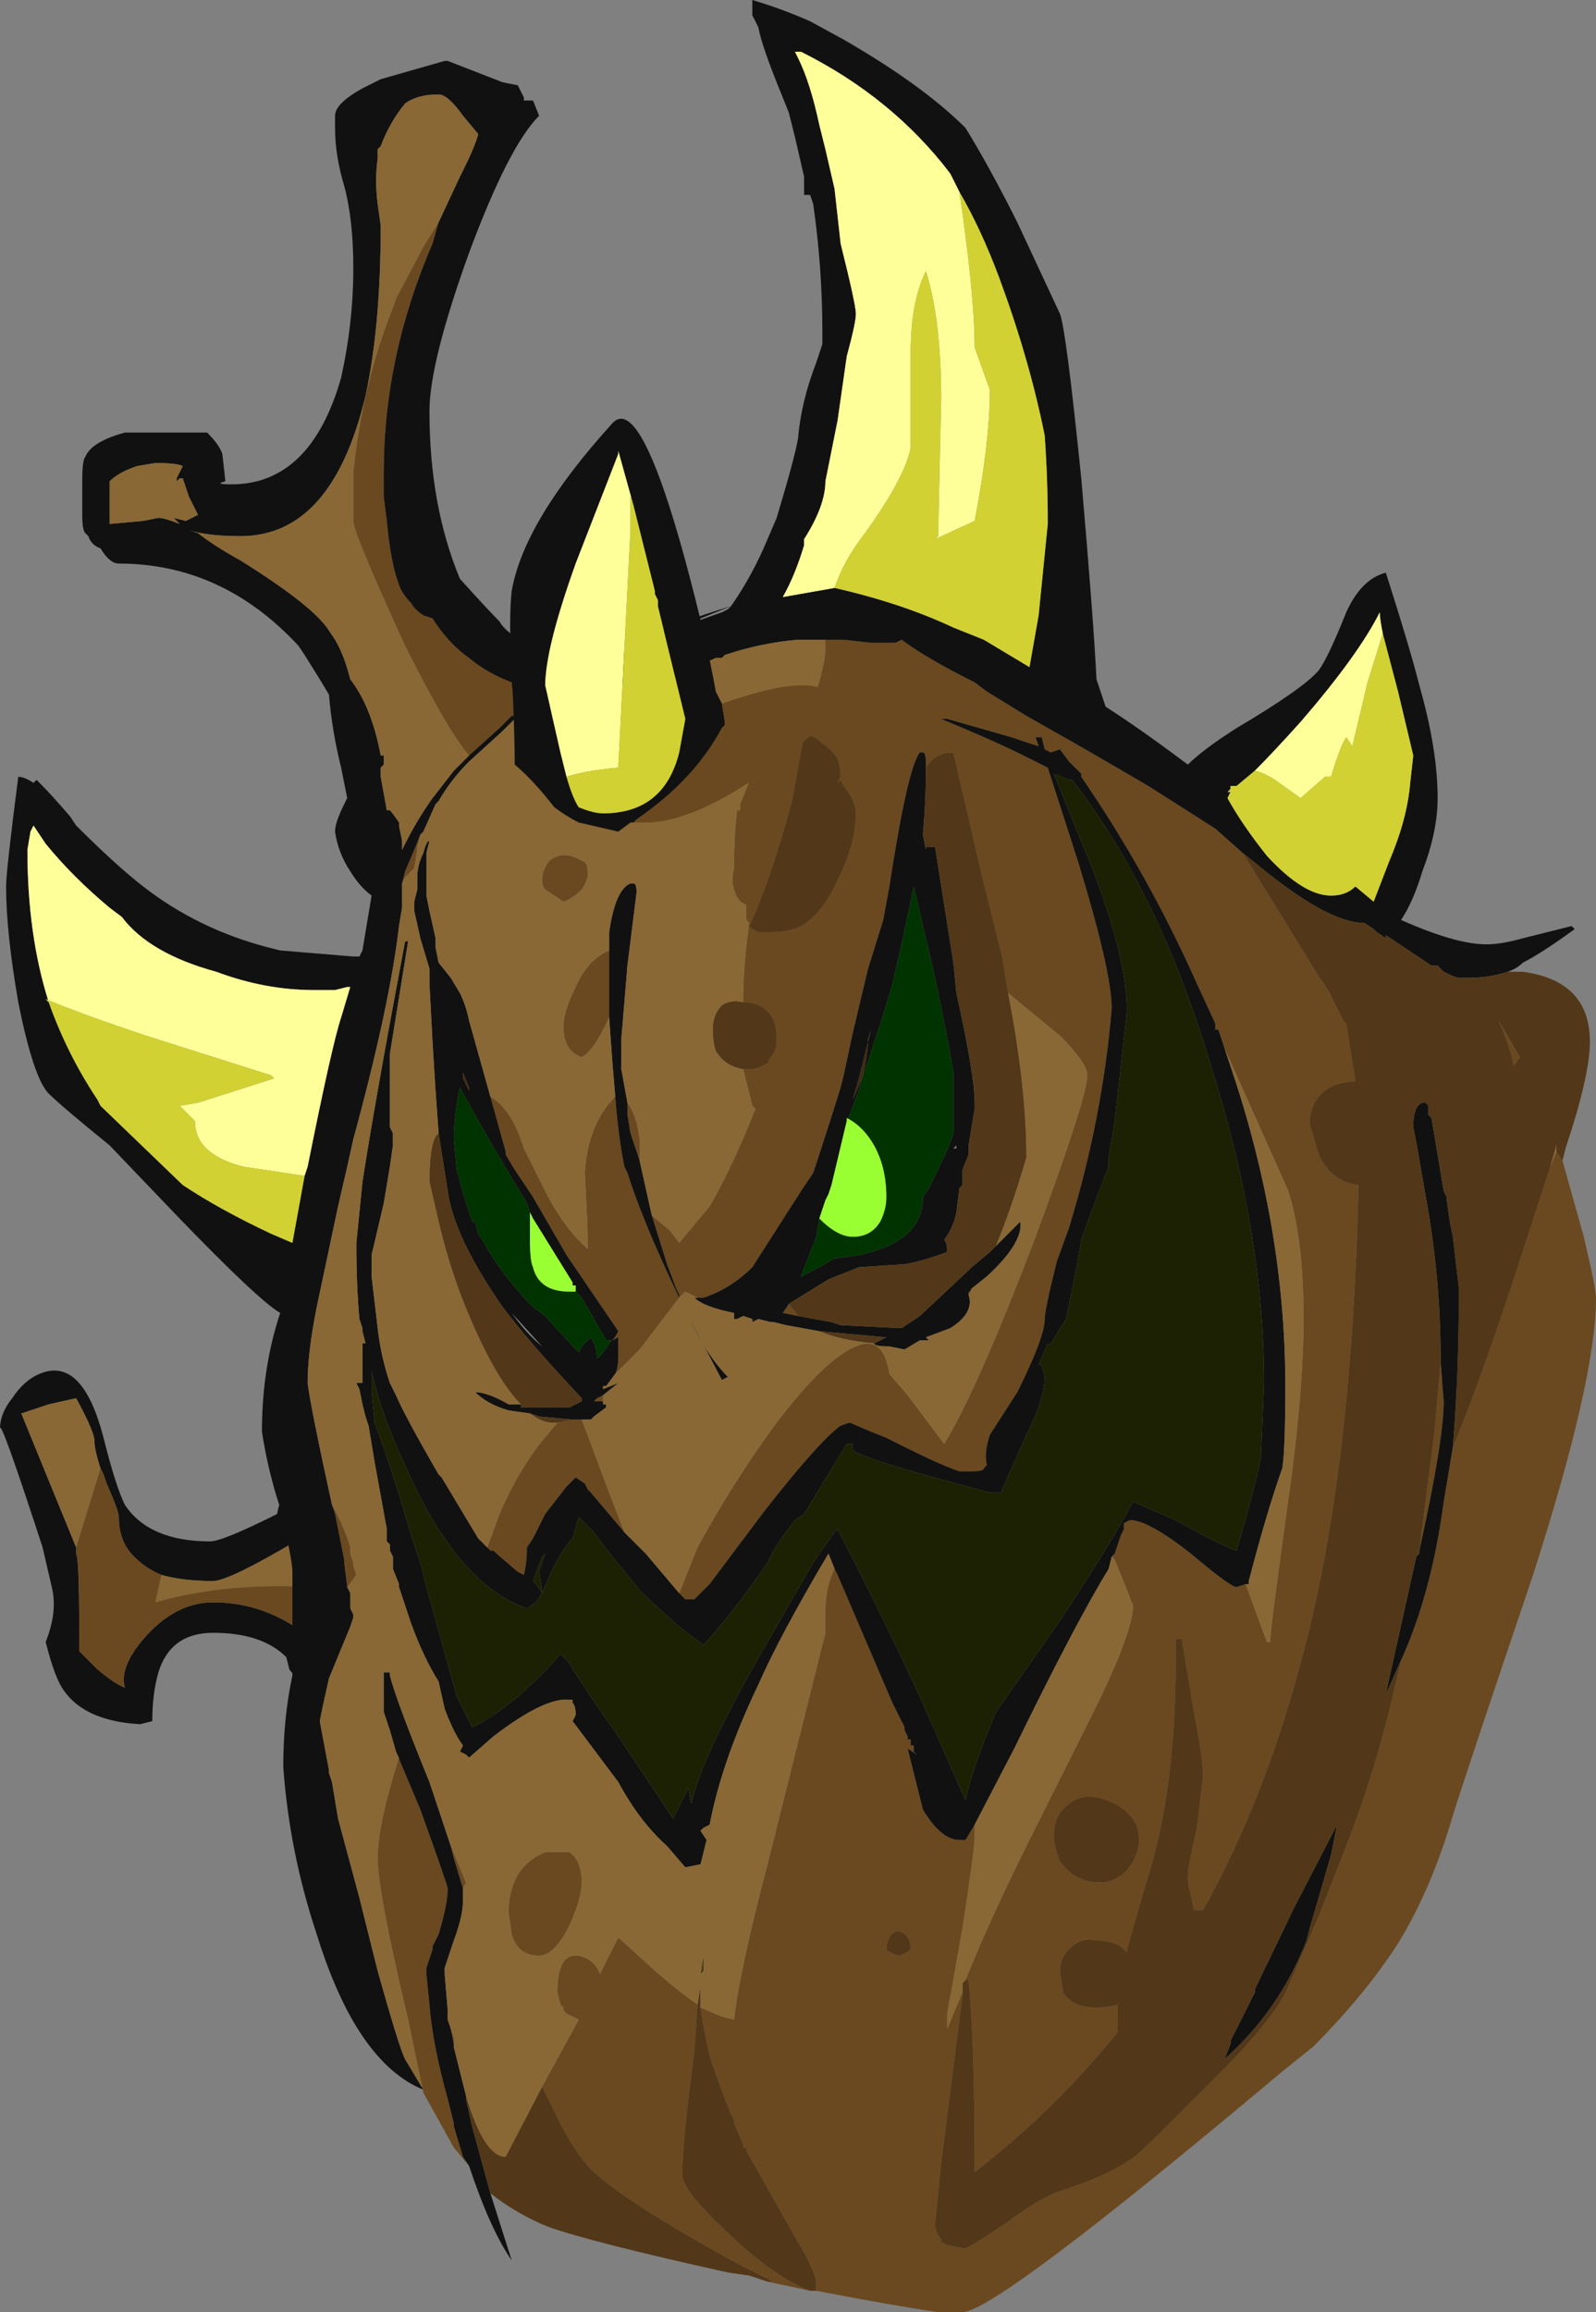 <?xml version="1.0" encoding="UTF-8" standalone="no"?>
<svg xmlns:ffdec="https://www.free-decompiler.com/flash" xmlns:xlink="http://www.w3.org/1999/xlink" ffdec:objectType="frame" height="265.65px" width="183.4px" xmlns="http://www.w3.org/2000/svg">
  <rect width="100%" height="100%" fill="#808080" stroke="none"/>
  <g transform="matrix(1.0, 0.0, 0.0, 1.0, 114.1, 190.05)">
    <use ffdec:characterId="148" height="37.95" transform="matrix(7.0, 0.0, 0.0, 7.0, -114.1, -190.05)" width="26.2" xlink:href="#shape0"/>
  </g>
  <defs>
    <g id="shape0" transform="matrix(1.0, 0.0, 0.0, 1.0, 16.3, 27.15)">
      <path d="M-14.65 -3.05 Q-14.75 -3.35 -14.75 -3.5 -14.75 -3.65 -15.05 -4.2 L-15.5 -4.1 -15.95 -3.95 -15.05 -1.75 -15.05 -1.65 Q-15.0 -1.55 -15.0 -0.45 L-15.0 -0.05 -14.7 0.25 Q-14.4 0.5 -14.25 0.55 -14.35 0.2 -13.9 -0.3 -13.4 -0.85 -12.8 -0.85 -11.95 -0.85 -11.25 -0.3 L-10.2 -0.7 -11.45 -1.85 Q-12.55 -1.2 -12.8 -1.2 -13.3 -1.2 -13.65 -1.3 -13.9 -1.4 -14.1 -1.6 -14.35 -1.85 -14.35 -2.25 -14.35 -2.35 -14.55 -2.8 L-14.6 -2.95 -14.65 -3.05 M-16.1 -4.2 Q-15.9 -4.5 -15.65 -4.6 -14.95 -4.9 -14.6 -3.55 -14.4 -2.75 -14.25 -2.45 -13.85 -1.85 -12.85 -1.85 -12.65 -1.85 -11.75 -2.3 -11.7 -2.65 -11.45 -2.65 L-11.25 0.45 Q-11.45 0.4 -11.55 0.25 L-11.6 0.05 Q-12.0 -0.35 -12.8 -0.35 -13.5 -0.35 -13.7 0.3 -13.8 0.65 -13.8 1.1 L-14.0 1.15 Q-14.9 1.1 -15.25 0.6 -15.4 0.4 -15.55 -0.2 -15.35 -0.7 -15.45 -1.1 L-15.6 -1.75 Q-16.3 -3.9 -16.3 -3.7 -16.3 -3.95 -16.1 -4.2" fill="#111111" fill-rule="evenodd" stroke="none"/>
      <path d="M-15.05 -1.75 L-15.95 -3.95 -15.5 -4.1 -15.05 -4.2 Q-14.75 -3.65 -14.75 -3.5 -14.75 -3.35 -14.65 -3.05 L-15.05 -1.75 M-13.65 -1.3 Q-13.3 -1.2 -12.8 -1.2 -12.55 -1.2 -11.45 -1.85 L-10.2 -0.7 Q-10.55 -1.2 -12.25 -1.1 -13.05 -1.05 -13.75 -0.85 L-13.65 -1.3" fill="#896835" fill-rule="evenodd" stroke="none"/>
      <path d="M-15.05 -1.75 L-14.65 -3.05 -14.6 -2.95 -14.55 -2.8 Q-14.35 -2.35 -14.35 -2.25 -14.35 -1.85 -14.1 -1.6 -13.9 -1.4 -13.65 -1.3 L-13.75 -0.85 Q-13.05 -1.05 -12.25 -1.1 -10.55 -1.2 -10.2 -0.7 L-11.25 -0.3 Q-11.95 -0.85 -12.8 -0.85 -13.4 -0.85 -13.9 -0.3 -14.35 0.2 -14.25 0.55 -14.4 0.5 -14.7 0.25 L-15.0 -0.05 -15.0 -0.45 Q-15.0 -1.55 -15.05 -1.65 L-15.05 -1.75" fill="#6a4920" fill-rule="evenodd" stroke="none"/>
      <path d="M9.35 -8.1 L9.7 -6.85 Q9.9 -6.0 9.9 -5.85 9.9 -4.5 8.85 -1.25 7.75 2.0 7.55 2.65 7.2 3.85 6.65 4.75 6.1 5.6 5.25 6.45 L4.75 6.85 Q0.05 10.8 -0.5 10.8 L-0.9 10.8 Q-1.6 10.7 -2.9 10.45 L-2.9 10.35 Q-2.9 10.15 -3.2 9.65 L-3.85 8.5 -4.05 8.15 -4.05 8.1 -4.1 8.1 -4.1 8.05 -4.25 7.7 -4.25 7.65 -4.3 7.55 Q-4.5 7.05 -4.65 6.6 -4.75 6.15 -4.8 5.8 L-4.45 5.95 -4.25 6.0 Q-4.15 5.15 -3.7 3.45 L-2.75 -0.35 -2.75 -0.7 Q-2.75 -1.1 -2.6 -1.4 L-2.55 -1.3 -1.65 0.8 -1.45 1.2 -1.45 1.25 -1.4 1.35 -1.4 1.4 -1.35 1.4 -1.35 1.5 -1.3 1.5 -1.3 1.6 -1.25 1.65 -1.4 1.55 -1.15 2.55 Q-0.85 3.05 -0.55 3.05 L-0.45 3.05 -0.3 2.8 -0.3 3.0 Q-0.3 3.2 -0.5 4.5 L-0.75 5.9 -0.75 6.15 -0.5 5.55 -0.5 5.6 -0.85 8.35 -0.95 9.35 Q-0.95 9.5 -0.85 9.6 L-0.85 9.65 -0.75 9.7 -0.5 9.75 -0.45 9.75 Q-0.4 9.75 0.2 9.35 0.8 8.9 1.15 8.8 1.9 8.55 2.25 8.3 2.35 8.25 2.7 7.9 L3.95 6.65 Q4.7 5.85 4.85 5.45 L5.35 4.3 5.8 3.15 Q6.25 2.0 6.55 0.75 L6.7 0.1 Q7.2 -1.0 7.4 -2.5 L7.55 -3.4 Q7.9 -4.2 8.55 -6.15 L9.15 -8.0 9.25 -8.25 9.35 -8.1 M-3.0 10.45 L-3.7 10.3 -3.6 10.3 -4.2 10.0 Q-6.2 8.9 -6.65 8.4 -6.95 8.05 -7.2 7.5 L-7.4 7.1 -6.8 6.0 -7.0 5.9 -7.05 5.85 -7.05 5.8 -7.1 5.75 -7.15 5.55 Q-7.15 4.9 -6.8 4.95 -6.55 5.0 -6.45 5.25 L-6.15 4.65 -5.6 5.15 Q-5.15 5.55 -4.85 5.75 L-4.9 6.5 Q-5.1 8.0 -5.1 8.55 -5.1 8.8 -4.35 9.5 L-4.3 9.55 Q-3.55 10.25 -3.0 10.45 M-8.6 8.4 L-8.85 8.1 -9.35 7.2 -9.6 6.0 Q-10.1 3.9 -10.1 3.35 -10.1 2.8 -9.75 1.7 L-9.8 1.6 -9.4 2.55 Q-8.95 3.8 -8.95 3.85 -8.95 4.1 -9.1 4.6 L-9.2 4.8 -9.2 4.85 -9.3 5.15 -9.3 5.25 -9.25 5.75 Q-9.2 6.4 -8.95 7.3 L-8.85 7.7 -8.85 7.75 -8.7 8.25 -8.6 8.4 M-10.55 -1.0 L-10.6 -1.1 -10.65 -1.5 -10.65 -1.55 -10.8 -2.3 -10.85 -2.45 Q-10.65 -2.1 -10.55 -1.75 L-10.55 -1.65 -10.5 -1.5 -10.5 -1.45 -10.45 -1.3 -10.6 -1.1 -10.55 -1.0 M-9.7 -12.65 L-9.65 -12.85 -9.5 -13.2 -9.4 -13.45 -9.35 -13.5 -9.4 -13.45 -9.45 -13.25 -9.45 -13.2 -9.5 -12.9 -9.65 -12.75 -9.7 -12.65 M-6.8 -15.75 L-5.1 -16.1 -6.8 -15.75 M-2.8 -16.65 L-2.45 -16.65 -2.0 -16.6 -1.6 -16.6 -1.5 -16.65 Q-1.1 -16.35 -0.3 -15.95 L-0.1 -15.8 0.55 -15.4 Q1.35 -14.95 1.95 -14.6 L2.55 -14.25 3.65 -13.55 4.1 -13.15 5.3 -11.2 5.5 -10.9 5.75 -10.4 5.8 -10.35 5.95 -9.4 Q5.65 -9.4 5.45 -9.25 5.2 -9.05 5.2 -8.7 L5.35 -8.2 Q5.55 -7.75 6.0 -7.7 5.9 -2.95 5.05 0.15 4.45 2.4 3.45 4.2 L3.3 4.2 3.25 3.95 Q3.2 3.8 3.2 3.65 3.2 3.5 3.35 2.85 L3.45 2.0 Q3.45 1.7 3.3 0.95 3.15 0.05 3.1 -0.25 L3.0 -0.25 3.0 0.1 Q3.0 2.3 2.5 3.8 2.3 4.5 2.2 4.85 L2.2 4.9 Q2.05 4.7 1.7 4.7 1.45 4.65 1.3 4.8 1.1 4.95 1.1 5.2 L1.15 5.55 Q1.3 5.8 1.7 5.8 1.9 5.8 2.05 5.75 L2.05 6.2 Q1.0 7.5 -0.3 8.5 L-0.3 8.4 Q-0.3 6.35 -0.4 5.35 L-0.45 5.35 Q-0.05 4.35 0.6 3.05 L1.75 0.75 Q2.3 -0.4 2.3 -0.8 L2.0 -1.55 1.95 -1.6 2.0 -1.65 2.1 -1.95 2.15 -2.05 2.15 -2.15 2.25 -2.2 Q2.55 -2.2 3.25 -1.65 3.9 -1.1 4.0 -1.1 L4.15 -1.15 Q4.4 -0.45 4.5 -0.2 L4.55 -0.2 Q4.55 -0.4 4.9 -2.9 5.1 -4.45 5.1 -5.5 5.1 -6.8 4.85 -7.6 L3.8 -9.95 3.7 -10.25 3.65 -10.25 3.65 -10.35 3.35 -11.0 Q2.55 -12.8 1.45 -14.4 L1.45 -14.45 1.25 -14.65 1.1 -14.85 0.95 -14.8 0.85 -14.85 0.8 -15.05 0.7 -15.05 0.75 -14.9 0.3 -15.05 -0.75 -15.35 -0.85 -15.35 Q0.0 -15.0 0.5 -14.75 L0.9 -14.55 1.4 -13.0 Q1.95 -11.2 1.95 -10.6 1.8 -8.8 1.25 -7.0 L1.05 -6.45 Q0.85 -5.65 0.85 -5.5 0.85 -5.2 0.4 -4.3 L-0.05 -3.6 Q-0.15 -3.3 -0.1 -3.1 L-0.15 -3.05 Q-0.15 -3.0 -0.35 -3.0 L-0.55 -3.0 Q-0.85 -3.1 -1.45 -3.4 L-1.75 -3.55 -2.0 -3.65 -2.35 -3.8 -2.5 -3.75 Q-2.85 -3.5 -3.75 -2.35 L-4.65 -1.15 -4.9 -0.9 -5.05 -0.9 -5.15 -1.0 -4.85 -1.75 Q-4.25 -2.85 -3.55 -3.8 -2.75 -4.85 -2.25 -5.05 -1.8 -5.25 -1.7 -4.6 L-1.4 -4.25 -0.8 -3.45 Q-0.25 -4.35 0.7 -6.85 1.55 -9.15 1.55 -9.5 1.55 -9.7 1.1 -10.15 L0.25 -10.85 0.15 -11.45 -0.15 -12.65 -0.65 -14.8 Q-0.95 -14.8 -1.1 -14.55 L-1.1 -14.6 Q-1.1 -14.8 -1.15 -14.8 L-1.2 -14.8 Q-1.4 -14.55 -1.7 -12.6 L-1.8 -12.05 -2.05 -11.25 -2.3 -10.2 -2.45 -9.5 -2.5 -9.3 Q-2.75 -8.5 -2.95 -7.9 L-3.15 -7.6 -3.95 -6.35 Q-4.3 -6.0 -4.75 -5.85 L-4.85 -5.85 -5.05 -5.95 -5.15 -5.85 -5.15 -5.9 -5.2 -6.0 -5.35 -6.4 -5.6 -7.2 -5.3 -6.95 -5.15 -6.75 -4.65 -7.35 Q-4.25 -8.05 -3.9 -8.95 L-3.95 -9.0 -4.1 -9.6 -4.0 -9.6 Q-3.85 -9.6 -3.7 -9.7 L-3.65 -9.8 Q-3.55 -9.9 -3.55 -10.05 L-3.55 -10.1 Q-3.55 -10.65 -4.05 -10.7 L-4.1 -10.7 Q-4.1 -11.3 -4.0 -12.0 L-4.05 -12.05 -4.05 -12.3 Q-4.2 -12.35 -4.25 -12.55 -4.3 -12.7 -4.25 -12.9 -4.25 -13.45 -4.2 -13.85 L-4.15 -13.85 -4.15 -13.95 -3.85 -14.7 -3.05 -15.35 Q-2.75 -16.2 -2.75 -16.5 L-2.75 -16.65 -2.8 -16.65 M-8.6 -14.75 Q-8.95 -15.15 -9.65 -16.55 -10.5 -18.4 -10.5 -18.6 L-10.5 -19.4 Q-10.35 -20.85 -9.85 -22.1 L-9.8 -22.25 -9.35 -23.1 -9.1 -23.5 -9.2 -23.15 Q-10.0 -21.3 -10.0 -19.4 L-10.0 -19.0 -9.95 -18.6 Q-9.9 -18.05 -9.8 -17.7 L-9.75 -17.55 Q-9.7 -17.4 -9.55 -17.25 -9.5 -17.15 -9.35 -17.05 L-9.2 -17.0 Q-8.95 -16.6 -8.6 -16.35 -8.3 -16.1 -7.9 -15.95 L-7.85 -15.4 -7.9 -15.4 -8.1 -15.2 -8.6 -14.75 M-3.05 -15.1 L-3.1 -15.1 -3.3 -14.0 Q-3.65 -12.7 -4.0 -11.95 L-3.95 -11.9 -3.85 -11.85 -3.65 -11.85 Q-3.35 -11.85 -3.15 -11.95 -2.8 -12.15 -2.55 -12.7 -2.25 -13.3 -2.25 -13.8 -2.25 -14.0 -2.45 -14.25 L-2.5 -14.35 -2.55 -14.3 -2.5 -14.4 Q-2.5 -14.55 -2.55 -14.7 -2.65 -14.85 -2.8 -14.95 -2.9 -15.05 -3.05 -15.1 M-3.35 -5.75 L-3.2 -5.55 -3.45 -5.6 -3.35 -5.75 M-6.0 -9.05 Q-5.85 -8.85 -5.8 -8.45 L-5.8 -8.1 -5.95 -8.55 -6.0 -8.85 -6.0 -9.05 M-6.75 -12.55 Q-6.9 -12.4 -7.05 -12.35 L-7.35 -12.55 Q-7.4 -12.6 -7.4 -12.7 -7.4 -12.85 -7.3 -13.0 -7.1 -13.2 -6.8 -13.05 L-6.7 -13.0 Q-6.65 -12.95 -6.65 -12.8 -6.65 -12.7 -6.75 -12.55 M-6.3 -11.5 L-6.3 -10.45 Q-6.55 -9.9 -6.75 -9.8 -7.05 -9.9 -7.05 -10.3 -7.05 -10.55 -6.85 -10.95 -6.65 -11.4 -6.3 -11.55 L-6.3 -11.5 M-6.2 -9.15 Q-6.15 -8.5 -6.05 -8.0 L-6.0 -7.9 Q-5.75 -7.1 -5.15 -5.85 L-5.8 -5.0 -6.2 -4.6 Q-6.15 -4.7 -6.15 -4.9 -6.15 -5.05 -6.15 -5.1 L-6.15 -5.2 -6.25 -5.15 Q-6.2 -5.2 -6.15 -5.3 L-7.0 -6.55 -7.55 -7.5 -7.85 -7.95 -8.0 -8.2 -8.0 -8.25 -8.25 -9.15 Q-7.9 -8.95 -7.7 -8.3 L-7.3 -7.5 Q-7.0 -6.95 -6.65 -6.65 -6.65 -7.0 -6.7 -7.9 -6.65 -8.7 -6.2 -9.15 M-8.3 -1.75 L-8.1 -2.3 Q-7.8 -3.0 -7.4 -3.5 L-7.15 -3.8 -6.9 -3.85 -6.75 -3.85 -6.3 -2.65 -6.05 -2.0 -6.6 -2.65 -6.65 -2.7 -6.7 -2.8 -6.85 -2.9 -7.0 -2.75 -7.35 -2.3 -7.55 -1.9 -7.65 -1.75 Q-7.65 -1.5 -7.7 -1.3 L-7.8 -1.35 -8.15 -1.65 -8.2 -1.7 -8.25 -1.7 -8.3 -1.75 M-6.4 -4.25 L-6.4 -4.1 -6.4 -4.15 -6.55 -4.15 -6.5 -4.2 -6.4 -4.25 M8.65 -9.8 L8.55 -9.65 Q8.5 -9.95 8.3 -10.4 L8.65 -9.8 M7.35 -4.8 L7.4 -4.15 Q7.4 -3.5 7.0 -1.7 L7.25 -3.65 7.35 -4.8 M1.7 2.35 Q1.4 2.3 1.2 2.5 1.0 2.65 1.0 3.0 1.0 3.15 1.1 3.4 1.35 3.75 1.75 3.75 2.0 3.75 2.2 3.55 2.4 3.3 2.4 3.05 2.4 2.75 2.15 2.55 1.95 2.4 1.7 2.35 M-1.75 4.85 Q-1.7 4.9 -1.55 4.95 -1.4 4.9 -1.35 4.85 -1.35 4.6 -1.55 4.55 -1.65 4.55 -1.7 4.65 -1.75 4.75 -1.75 4.85 M-6.95 3.25 Q-6.75 3.4 -6.75 3.75 -6.75 4.0 -6.95 4.45 -7.2 4.95 -7.45 4.95 -7.8 4.95 -7.9 4.6 L-7.95 4.25 Q-7.95 3.5 -7.35 3.25 L-6.95 3.25 M-8.9 3.15 L-8.65 3.75 -8.7 3.85 -8.85 3.35 -8.9 3.15 M-8.9 6.15 L-8.85 6.3 -8.85 6.4 -8.9 6.15" fill="#6a4920" fill-rule="evenodd" stroke="none"/>
      <path d="M-9.35 7.15 Q-10.45 6.7 -11.1 4.6 -11.55 3.25 -11.65 1.85 -11.65 1.05 -11.5 0.35 L-11.5 -1.35 Q-11.5 -1.5 -11.6 -1.95 L-11.7 -2.4 Q-11.9 -3.0 -12.0 -3.65 -12.0 -4.7 -11.7 -5.6 -12.05 -5.8 -13.4 -7.2 L-14.5 -8.35 Q-15.3 -9.0 -15.5 -9.2 -15.75 -9.45 -16.0 -10.7 -16.2 -11.85 -16.2 -12.6 -16.2 -12.85 -16.0 -14.4 -15.9 -14.4 -15.75 -14.3 L-15.7 -14.35 -15.65 -14.3 Q-15.45 -14.1 -15.15 -13.75 L-15.05 -13.6 Q-14.4 -12.95 -13.95 -12.6 -13.05 -11.9 -11.9 -11.6 L-11.7 -11.55 -10.5 -11.45 -10.4 -11.45 -10.35 -11.55 -10.2 -12.45 Q-10.4 -12.6 -10.55 -12.85 -10.75 -13.15 -10.8 -13.5 -10.8 -13.65 -10.65 -13.95 L-10.6 -14.05 -10.7 -14.55 Q-10.85 -15.15 -10.9 -15.75 L-11.05 -16.0 -11.3 -16.4 -11.4 -16.55 Q-12.65 -17.9 -14.35 -17.9 -14.5 -17.9 -14.65 -18.15 -14.8 -18.2 -14.85 -18.35 L-14.9 -18.4 Q-14.95 -18.45 -14.95 -18.7 L-14.95 -19.25 Q-14.95 -19.6 -14.9 -19.65 -14.8 -19.9 -14.25 -20.05 L-12.9 -20.05 Q-12.7 -19.85 -12.65 -19.7 L-12.6 -19.25 Q-12.8 -19.2 -12.5 -19.2 -11.2 -19.2 -10.7 -20.95 -10.5 -21.85 -10.5 -22.75 -10.5 -23.55 -10.65 -24.1 -10.8 -24.6 -10.8 -25.05 -10.8 -25.35 -10.8 -25.25 -10.8 -25.45 -10.35 -25.7 L-10.05 -25.85 -9.0 -26.15 -8.95 -26.15 -8.05 -25.8 -7.8 -25.75 -7.7 -25.55 -7.7 -25.5 -7.55 -25.5 -7.45 -25.25 Q-7.95 -24.75 -8.6 -23.0 -9.25 -21.2 -9.25 -20.4 -9.25 -18.85 -8.75 -17.65 -8.3 -17.15 -8.1 -16.95 -7.95 -16.65 -6.85 -16.2 L-5.85 -16.6 Q-5.15 -16.95 -4.3 -17.2 -3.95 -17.7 -3.7 -18.3 L-3.55 -18.65 Q-3.25 -19.65 -3.2 -19.95 -3.15 -20.55 -2.9 -21.2 L-2.8 -21.5 -2.8 -21.7 Q-2.8 -22.75 -2.95 -23.8 L-3.0 -23.95 -3.1 -23.95 -3.1 -24.25 -3.25 -24.9 -3.35 -25.3 -3.45 -25.55 Q-3.8 -26.4 -3.85 -26.7 L-3.95 -26.9 -3.95 -27.15 Q-3.45 -27.0 -3.0 -26.8 L-2.45 -26.5 Q-1.15 -25.75 -0.45 -25.05 -0.05 -24.4 0.4 -23.5 L1.1 -22.0 Q1.2 -21.75 1.45 -19.3 1.65 -17.0 1.7 -16.0 L1.85 -15.55 Q2.4 -15.2 3.2 -14.6 3.45 -14.85 4.0 -15.2 5.1 -15.85 5.35 -16.15 5.5 -16.35 5.8 -17.1 6.05 -17.65 6.45 -17.75 6.85 -16.5 7.0 -15.9 7.3 -14.85 7.3 -14.05 7.3 -13.5 7.05 -12.85 6.9 -12.35 6.7 -12.05 7.6 -11.65 8.1 -11.65 8.35 -11.65 8.7 -11.75 L9.5 -11.95 9.55 -11.9 Q9.0 -11.5 8.7 -11.35 8.6 -11.25 8.45 -11.2 8.15 -11.1 7.8 -11.1 L7.65 -11.1 Q7.6 -11.1 7.4 -11.2 L7.3 -11.3 7.2 -11.3 6.45 -11.8 6.45 -11.75 6.3 -11.85 6.25 -11.9 6.1 -12.0 Q5.5 -12.0 4.35 -12.95 L4.1 -13.15 3.65 -13.55 2.55 -14.25 1.95 -14.6 Q1.35 -14.95 0.55 -15.4 L-0.1 -15.8 -0.3 -15.95 Q-1.1 -16.35 -1.5 -16.65 L-1.6 -16.6 -2.0 -16.6 -2.45 -16.65 -2.8 -16.65 -3.2 -16.65 Q-3.8 -16.6 -4.4 -16.4 L-4.45 -16.35 -4.55 -16.35 -5.1 -16.1 -6.8 -15.75 -7.85 -15.35 -8.05 -15.15 -8.6 -14.65 Q-8.9 -14.35 -9.1 -14.0 L-9.15 -13.95 -9.35 -13.5 -9.4 -13.45 -9.5 -13.2 -9.65 -12.85 -9.7 -12.65 -9.7 -12.25 -9.75 -11.95 Q-9.9 -10.65 -10.5 -8.45 L-10.6 -8.0 -10.75 -7.35 -11.1 -5.7 Q-11.25 -4.95 -11.25 -4.45 -11.2 -4.05 -10.85 -2.45 L-10.8 -2.3 -10.65 -1.55 -10.65 -1.5 -10.6 -1.1 -10.55 -1.0 -10.55 -0.75 -10.5 -0.65 -10.5 -0.6 -10.55 -0.45 -10.9 0.4 -11.0 0.85 -11.05 1.1 -10.9 1.9 -10.9 1.95 -10.85 2.1 -10.75 2.7 -10.4 4.0 -10.1 5.2 Q-9.75 6.45 -9.65 6.65 L-9.35 7.15 M-8.25 8.85 L-7.9 9.95 Q-8.25 9.45 -8.6 8.4 L-8.7 8.25 -8.85 7.75 -8.85 7.7 -8.95 7.3 Q-9.2 6.4 -9.25 5.75 L-9.3 5.25 -9.3 5.15 -9.2 4.85 -9.2 4.8 -9.1 4.6 Q-8.95 4.1 -8.95 3.85 -8.95 3.8 -9.4 2.55 L-9.8 1.6 -9.9 1.25 -10.0 0.95 -10.0 0.3 -9.9 0.3 -9.9 0.35 Q-9.8 0.75 -9.25 2.1 -9.05 2.7 -8.9 3.15 L-8.85 3.35 -8.7 3.85 -8.7 4.05 Q-8.7 4.3 -8.85 4.7 L-9.0 5.15 -9.0 5.25 -8.95 5.85 -8.95 6.0 -8.9 6.15 -8.85 6.4 -8.85 6.45 -8.65 7.25 -8.65 7.3 -8.55 7.75 -8.25 8.85 M-0.55 -24.0 L-0.7 -24.3 Q-1.65 -25.55 -3.15 -26.3 L-3.25 -26.3 -3.2 -26.2 Q-3.0 -25.8 -2.85 -25.1 L-2.75 -24.7 -2.6 -24.05 -2.5 -23.15 Q-2.25 -22.15 -2.25 -22.0 -2.25 -21.85 -2.4 -21.3 L-2.55 -20.25 -2.75 -19.25 Q-2.75 -18.85 -3.1 -18.3 L-3.1 -18.2 Q-3.25 -17.7 -3.45 -17.35 L-2.6 -17.5 Q-1.5 -17.25 -0.65 -16.85 L-0.15 -16.65 0.6 -16.2 0.75 -17.05 0.9 -18.55 Q0.9 -19.3 0.85 -20.0 0.6 -21.25 0.1 -22.6 -0.2 -23.4 -0.55 -24.0 M-9.1 -23.5 L-8.75 -24.25 -8.7 -24.35 Q-8.5 -24.75 -8.45 -24.95 L-8.7 -25.25 Q-8.95 -25.6 -9.1 -25.6 -9.45 -25.6 -9.65 -25.45 -9.9 -25.15 -10.05 -24.75 L-10.1 -24.7 -10.1 -24.55 Q-10.15 -24.2 -10.1 -23.8 L-10.05 -23.45 Q-10.05 -21.8 -10.3 -20.65 -10.85 -18.35 -12.35 -18.35 -12.9 -18.35 -13.2 -18.45 L-13.05 -18.4 Q-12.8 -18.2 -12.35 -17.95 -11.15 -17.2 -10.9 -16.8 L-10.8 -16.65 Q-10.65 -16.4 -10.55 -16.0 -10.2 -15.55 -10.05 -14.75 L-10.0 -14.75 -10.0 -14.6 -10.05 -14.55 -10.05 -14.4 -9.95 -13.85 -9.9 -13.85 Q-9.85 -13.8 -9.75 -13.65 L-9.75 -13.6 -9.7 -13.35 -9.7 -13.2 -9.65 -13.3 Q-9.45 -13.7 -9.2 -14.05 L-8.85 -14.5 -8.6 -14.75 -8.1 -15.2 -7.9 -15.4 -7.85 -15.4 -7.9 -15.95 Q-8.3 -16.1 -8.6 -16.35 -8.95 -16.6 -9.2 -17.0 L-9.35 -17.05 Q-9.5 -17.15 -9.55 -17.25 -9.7 -17.4 -9.75 -17.55 L-9.8 -17.7 Q-9.9 -18.05 -9.95 -18.6 L-10.0 -19.0 -10.0 -19.4 Q-10.0 -21.3 -9.2 -23.15 L-9.1 -23.5 M-4.35 -17.15 L-4.3 -17.2 -5.3 -16.8 -5.15 -16.85 -4.45 -17.1 -4.35 -17.15 M-5.6 -7.2 L-5.35 -6.4 -5.2 -6.0 -5.15 -5.9 -5.15 -5.85 Q-5.75 -7.1 -6.0 -7.9 L-6.05 -8.0 Q-6.15 -8.5 -6.2 -9.15 L-6.25 -9.75 -6.3 -10.45 -6.3 -11.5 -6.3 -11.85 Q-6.2 -12.55 -5.95 -12.65 L-5.9 -12.65 Q-5.85 -12.65 -5.85 -12.5 L-6.0 -11.3 -6.1 -10.1 -6.1 -9.6 -6.0 -9.05 -6.0 -8.85 -5.95 -8.55 -5.8 -8.1 -5.6 -7.2 M-4.85 -5.85 L-4.75 -5.85 Q-4.3 -6.0 -3.95 -6.35 L-3.15 -7.6 -2.95 -7.9 Q-2.75 -8.5 -2.5 -9.3 L-2.45 -9.5 -2.3 -10.2 -2.05 -11.25 -1.8 -12.05 -1.7 -12.6 Q-1.4 -14.55 -1.2 -14.8 L-1.15 -14.8 Q-1.1 -14.8 -1.1 -14.6 L-1.1 -14.55 Q-1.1 -14.0 -1.15 -13.45 L-1.1 -13.2 -1.1 -13.25 -0.95 -13.25 -0.65 -11.35 -0.6 -10.85 Q-0.3 -9.5 -0.3 -9.05 L-0.3 -8.95 -0.4 -8.35 -0.4 -8.2 -0.5 -7.95 -0.5 -7.7 -0.55 -7.65 -0.6 -7.25 Q-0.65 -7.0 -0.8 -6.8 -0.75 -6.75 -0.75 -6.6 -1.15 -6.45 -1.45 -6.4 L-2.2 -6.35 -2.7 -6.15 -3.35 -5.75 -3.45 -5.6 -3.2 -5.55 -2.65 -5.45 -2.5 -5.4 -1.5 -5.35 -1.2 -5.55 -0.4 -6.3 -0.35 -6.35 -0.05 -6.6 0.05 -6.7 0.45 -7.1 Q0.5 -6.75 -0.1 -6.2 L-0.35 -6.0 -0.35 -5.95 -0.4 -5.95 -0.4 -5.9 Q-0.3 -5.6 -0.7 -5.35 L-1.1 -5.2 -1.05 -5.15 -1.2 -5.15 -1.45 -5.0 -1.7 -5.05 Q-1.95 -5.05 -1.95 -5.1 L-1.75 -5.2 -2.85 -5.3 -3.4 -5.4 -3.6 -5.45 -3.65 -5.45 -3.85 -5.5 -3.95 -5.45 -3.95 -5.5 -4.1 -5.55 -4.2 -5.5 -4.25 -5.5 -4.25 -5.6 Q-4.75 -5.7 -4.9 -5.85 L-4.85 -5.85 M-5.15 -1.0 L-5.05 -0.9 -4.9 -0.9 -4.65 -1.15 -3.75 -2.35 Q-2.85 -3.5 -2.5 -3.75 L-2.35 -3.8 -2.0 -3.65 -1.75 -3.55 -1.45 -3.4 Q-0.85 -3.1 -0.55 -3.0 L-0.35 -3.0 Q-0.15 -3.0 -0.15 -3.05 L-0.1 -3.1 Q-0.15 -3.3 -0.05 -3.6 L0.4 -4.3 Q0.85 -5.2 0.85 -5.5 0.85 -5.65 1.05 -6.45 L1.25 -7.0 Q1.8 -8.8 1.95 -10.6 1.95 -11.2 1.4 -13.0 L0.9 -14.55 0.5 -14.75 Q0.0 -15.0 -0.85 -15.35 L-0.75 -15.35 0.3 -15.05 0.75 -14.9 0.7 -15.05 0.8 -15.05 0.85 -14.85 0.95 -14.8 1.1 -14.85 1.25 -14.65 1.45 -14.45 1.45 -14.4 Q2.55 -12.8 3.35 -11.0 L3.65 -10.35 3.65 -10.25 3.7 -10.25 3.9 -9.65 Q4.8 -7.0 4.8 -4.4 4.8 -3.35 4.75 -3.05 4.5 -2.35 4.2 -1.2 L4.2 -1.15 4.15 -1.15 4.0 -1.1 Q3.9 -1.1 3.25 -1.65 2.55 -2.2 2.25 -2.2 L2.15 -2.15 2.15 -2.05 2.1 -1.95 2.0 -1.65 1.95 -1.6 1.9 -1.4 Q1.35 -0.5 0.35 1.55 L-0.3 2.8 -0.45 3.05 -0.55 3.05 Q-0.85 3.05 -1.15 2.55 L-1.4 1.55 -1.25 1.65 -1.3 1.6 -1.3 1.5 -1.35 1.5 -1.35 1.4 -1.4 1.4 -1.4 1.35 -1.45 1.25 -1.45 1.2 -1.65 0.8 -2.55 -1.3 -2.6 -1.4 -2.7 -1.65 Q-3.5 -0.3 -3.85 0.5 -4.45 1.75 -4.65 2.8 L-4.75 2.85 -4.8 2.9 -4.7 3.05 -4.8 3.45 -5.05 3.5 -5.35 3.15 Q-5.8 2.75 -6.15 2.1 L-6.9 1.1 -6.85 1.0 Q-6.85 0.85 -6.9 0.8 L-6.9 0.75 -6.95 0.75 Q-7.35 0.7 -8.2 1.35 L-8.6 1.7 -8.65 1.65 -8.75 1.6 -8.7 1.5 Q-8.85 1.3 -9.0 0.9 L-9.1 0.45 Q-9.35 0.05 -9.55 -0.5 L-9.75 -1.1 -9.75 -1.15 -9.85 -1.4 -9.85 -1.6 -9.9 -1.7 -9.9 -1.8 -9.95 -1.85 -9.95 -2.05 -10.15 -3.15 -10.25 -3.75 -10.3 -3.9 -10.35 -4.1 -10.4 -4.35 -10.45 -4.45 -10.35 -4.45 -10.35 -5.1 -10.3 -5.1 -10.35 -5.3 -10.35 -5.35 -10.4 -5.5 Q-10.45 -6.05 -10.45 -6.75 L-10.35 -7.75 Q-10.15 -9.05 -9.65 -11.7 L-9.6 -11.7 -9.9 -9.85 -9.9 -8.65 -9.85 -8.55 -9.85 -8.35 -9.9 -8.0 -10.0 -7.4 -10.2 -6.55 -10.2 -6.2 -10.1 -5.35 Q-10.05 -4.9 -9.9 -4.45 L-9.8 -4.25 Q-9.65 -3.9 -9.1 -2.95 L-9.05 -2.9 -8.45 -1.9 -8.3 -1.75 -8.25 -1.7 -8.2 -1.7 -8.15 -1.65 -7.8 -1.35 -7.7 -1.3 Q-7.65 -1.5 -7.65 -1.75 L-7.55 -1.9 -7.35 -2.3 -7.0 -2.75 -6.85 -2.9 -6.7 -2.8 -6.65 -2.7 -6.6 -2.65 -6.05 -2.0 -5.7 -1.65 -5.15 -1.0 M-13.75 -19.55 L-14.05 -19.5 Q-14.35 -19.4 -14.5 -19.25 L-14.5 -18.55 -13.95 -18.6 -13.7 -18.65 Q-13.6 -18.65 -13.35 -18.55 L-13.45 -18.65 -13.25 -18.6 Q-13.15 -18.65 -13.05 -18.7 L-13.2 -19.0 -13.3 -19.3 -13.35 -19.3 -13.4 -19.25 -13.4 -19.3 -13.3 -19.5 Q-13.4 -19.55 -13.75 -19.55 M-11.3 -7.85 L-11.25 -8.0 Q-10.85 -10.0 -10.7 -10.45 L-10.55 -10.95 -10.6 -10.95 -10.8 -10.9 -11.15 -10.9 Q-11.95 -10.9 -12.75 -11.2 -13.85 -11.5 -14.3 -12.1 L-14.5 -12.25 Q-15.1 -12.75 -15.55 -13.3 L-15.75 -13.6 -15.8 -13.5 -15.85 -13.2 Q-15.85 -11.8 -15.5 -10.7 -15.2 -9.85 -14.7 -9.1 L-14.65 -9.0 -13.3 -7.7 Q-12.7 -7.3 -11.85 -6.9 L-11.5 -6.75 -11.3 -7.85 M-2.85 -7.15 L-2.9 -6.85 -3.15 -6.2 -2.85 -6.35 -2.6 -6.5 -2.55 -6.5 Q-1.15 -6.65 -1.15 -7.5 L-1.05 -7.65 Q-0.7 -8.35 -0.65 -8.55 L-0.65 -9.55 Q-0.75 -10.15 -0.95 -11.1 L-1.3 -12.6 Q-1.45 -11.85 -1.65 -11.0 -1.85 -10.3 -2.15 -9.45 L-2.2 -9.25 -2.35 -8.85 -2.4 -8.75 -2.65 -7.7 -2.7 -7.55 -2.75 -7.45 -2.85 -7.15 M-2.0 -10.25 L-2.2 -9.45 -2.3 -9.1 -2.15 -9.45 Q-2.05 -9.85 -2.05 -10.1 L-2.0 -10.25 M-0.6 -8.3 L-0.6 -8.35 -0.65 -8.3 -0.6 -8.3 M-5.15 -5.85 L-5.0 -5.55 Q-4.7 -4.9 -4.35 -4.55 L-4.45 -4.5 -5.0 -5.55 -5.15 -5.85 M-9.1 -8.55 L-9.15 -9.25 -9.2 -10.05 -9.25 -11.0 -9.25 -11.25 -9.4 -11.75 -9.5 -12.2 -9.5 -12.35 -9.45 -12.55 -9.45 -12.75 Q-9.45 -12.95 -9.35 -13.15 -9.3 -13.35 -9.25 -13.35 L-9.3 -13.15 -9.3 -12.45 -9.25 -12.2 -9.15 -11.75 -9.15 -11.6 -9.1 -11.35 -8.9 -11.1 -8.75 -10.85 Q-8.65 -10.65 -8.6 -10.4 L-8.25 -9.15 -8.0 -8.25 -8.0 -8.2 -7.85 -7.95 -7.55 -7.5 -7.0 -6.55 -6.15 -5.3 Q-6.2 -5.2 -6.25 -5.15 -6.3 -5.15 -6.35 -5.15 L-6.75 -5.85 -6.85 -5.95 -6.85 -6.05 -6.9 -6.05 -6.9 -6.1 -7.55 -7.15 -7.6 -7.25 -7.65 -7.4 Q-8.35 -8.55 -8.75 -9.3 -8.85 -8.8 -8.85 -8.45 L-8.8 -7.95 Q-8.7 -7.55 -8.55 -7.1 L-8.5 -7.1 -8.45 -6.9 -8.35 -6.75 Q-8.15 -6.35 -7.65 -5.8 L-7.55 -5.7 -7.35 -5.55 -6.8 -4.95 -6.75 -5.05 -6.6 -5.2 -6.55 -5.1 Q-6.5 -5.0 -6.5 -4.85 L-6.4 -4.95 -6.3 -5.1 -6.25 -5.15 -6.15 -5.2 -6.15 -5.1 Q-6.15 -5.05 -6.15 -4.9 -6.15 -4.7 -6.2 -4.6 L-6.35 -4.4 -6.4 -4.4 -6.4 -4.35 -6.15 -4.45 -6.4 -4.25 -6.5 -4.2 -6.55 -4.15 -6.4 -4.15 -6.4 -4.1 -6.35 -4.1 -6.35 -4.05 -6.55 -3.9 -6.6 -3.85 -6.75 -3.85 -6.9 -3.85 -7.45 -3.9 -7.6 -3.95 -7.95 -4.0 Q-8.3 -4.1 -8.5 -4.3 -8.3 -4.3 -7.95 -4.1 L-7.75 -4.1 -7.75 -4.05 -6.95 -4.05 -6.75 -4.15 -6.75 -4.2 Q-7.6 -5.1 -8.05 -5.7 -8.85 -6.85 -8.95 -7.6 L-9.1 -8.55 M-8.6 -9.3 L-8.7 -9.55 -8.7 -9.45 -8.6 -9.25 -8.6 -9.3 M-7.9 -5.6 Q-7.65 -5.25 -7.4 -5.05 L-7.9 -5.6 M-10.15 -3.8 Q-9.85 -3.0 -9.55 -1.95 L-9.4 -1.5 -9.3 -1.1 -8.8 0.7 -8.55 1.2 Q-8.3 1.1 -7.8 0.7 -7.35 0.3 -7.1 0.0 L-6.95 0.15 -6.9 0.25 -6.5 0.85 -6.15 1.35 -5.25 2.7 -5.0 2.2 -4.95 2.45 Q-4.8 1.75 -3.9 0.15 L-2.95 -1.5 -2.85 -1.65 -2.6 -2.0 -2.55 -2.05 Q-1.8 -0.6 -1.2 0.7 -0.65 1.95 -0.45 2.4 -0.35 1.9 0.05 0.95 L1.1 -0.55 Q1.9 -1.75 2.3 -2.5 L3.0 -2.2 Q3.8 -1.75 4.0 -1.7 4.35 -2.9 4.4 -3.25 L4.45 -4.45 Q4.45 -6.95 3.55 -9.75 2.7 -12.55 1.3 -14.35 L1.25 -14.35 1.0 -14.45 1.65 -12.85 Q2.2 -11.4 2.2 -10.55 L2.0 -8.75 1.9 -8.15 1.9 -8.0 Q1.7 -7.5 1.45 -6.8 1.4 -6.45 1.2 -5.5 L0.95 -5.1 0.9 -5.1 0.75 -4.75 0.8 -4.75 0.85 -4.55 Q0.85 -4.2 0.55 -3.6 L0.15 -2.7 0.15 -2.65 -0.05 -2.65 -1.15 -2.95 Q-2.2 -3.25 -2.3 -3.35 L-2.3 -3.45 -2.4 -3.45 -3.1 -2.3 -3.25 -2.2 Q-3.6 -1.75 -3.7 -1.5 -4.25 -0.7 -4.75 -0.15 -5.25 -0.5 -5.8 -1.05 L-6.0 -1.3 Q-6.3 -1.65 -6.55 -2.0 L-6.8 -2.25 -6.9 -1.9 Q-7.05 -1.75 -7.25 -1.35 L-7.4 -1.0 -7.4 -1.05 -7.45 -1.35 -7.35 -1.65 -7.4 -1.6 -7.55 -1.2 -7.5 -1.15 -7.4 -1.0 -7.5 -0.85 -7.65 -0.75 Q-8.8 -1.15 -9.65 -3.1 -10.05 -3.95 -10.2 -4.65 L-10.2 -4.3 -10.15 -3.8 M4.3 -14.5 L4.0 -14.25 3.9 -14.25 3.9 -14.2 3.85 -14.15 3.9 -14.15 3.85 -14.05 Q4.1 -13.6 4.5 -13.1 5.1 -12.45 5.55 -12.45 5.8 -12.45 5.95 -12.6 L6.25 -12.35 6.5 -13.0 Q6.8 -13.7 6.85 -14.3 L6.9 -14.75 6.65 -15.8 6.4 -16.75 Q6.35 -17.0 6.35 -17.1 6.0 -16.4 5.05 -15.3 4.6 -14.8 4.3 -14.5 M7.35 -4.8 Q7.35 -6.05 7.15 -7.25 L6.95 -8.4 6.9 -8.65 Q6.9 -9.0 7.05 -9.05 L7.1 -9.05 7.15 -9.0 7.15 -8.85 7.2 -8.8 7.4 -7.6 7.45 -7.5 7.45 -7.45 7.5 -7.1 7.55 -6.85 7.65 -6.0 Q7.65 -4.6 7.55 -3.4 L7.4 -2.5 Q7.2 -1.0 6.7 0.1 L6.5 0.55 6.45 0.65 6.95 -1.6 7.0 -1.65 7.0 -1.7 Q7.4 -3.5 7.4 -4.15 L7.35 -4.8 M5.65 2.8 L5.55 3.3 5.2 4.5 5.15 4.7 Q4.7 5.85 3.8 6.65 L3.9 6.4 3.9 6.35 4.3 5.55 4.3 5.5 4.95 4.15 5.65 2.8" fill="#111111" fill-rule="evenodd" stroke="none"/>
      <path d="M-10.15 -3.8 L-10.2 -4.3 -10.2 -4.65 Q-10.05 -3.95 -9.65 -3.1 -8.8 -1.15 -7.65 -0.75 L-7.5 -0.85 -7.4 -1.0 -7.5 -1.15 -7.55 -1.2 -7.4 -1.6 -7.35 -1.65 -7.45 -1.35 -7.4 -1.05 -7.4 -1.0 -7.25 -1.35 Q-7.05 -1.75 -6.9 -1.9 L-6.8 -2.25 -6.55 -2.0 Q-6.3 -1.65 -6.0 -1.3 L-5.8 -1.05 Q-5.25 -0.5 -4.75 -0.15 -4.25 -0.7 -3.7 -1.5 -3.6 -1.75 -3.25 -2.2 L-3.1 -2.3 -2.4 -3.45 -2.3 -3.45 -2.3 -3.35 Q-2.2 -3.25 -1.15 -2.95 L-0.05 -2.65 0.15 -2.65 0.15 -2.7 0.55 -3.6 Q0.85 -4.2 0.85 -4.55 L0.8 -4.75 0.75 -4.75 0.9 -5.1 0.95 -5.1 1.2 -5.5 Q1.4 -6.45 1.45 -6.8 1.7 -7.5 1.9 -8.0 L1.9 -8.15 2.0 -8.75 2.2 -10.55 Q2.2 -11.4 1.65 -12.85 L1.0 -14.45 1.25 -14.35 1.3 -14.35 Q2.7 -12.55 3.55 -9.75 4.45 -6.95 4.45 -4.45 L4.4 -3.25 Q4.35 -2.9 4.0 -1.7 3.8 -1.75 3.0 -2.2 L2.3 -2.5 Q1.9 -1.75 1.1 -0.55 L0.05 0.95 Q-0.35 1.9 -0.45 2.4 -0.65 1.95 -1.2 0.7 -1.8 -0.6 -2.55 -2.05 L-2.6 -2.0 -2.85 -1.65 -2.95 -1.5 -3.9 0.15 Q-4.8 1.75 -4.95 2.45 L-5.0 2.2 -5.25 2.7 -6.15 1.35 -6.5 0.85 -6.9 0.25 -6.95 0.15 -7.1 0.0 Q-7.35 0.3 -7.8 0.7 -8.3 1.1 -8.55 1.2 L-8.8 0.7 -9.3 -1.1 -9.4 -1.5 -9.55 -1.95 Q-9.85 -3.0 -10.15 -3.8" fill="#1c2103" fill-rule="evenodd" stroke="none"/>
      <path d="M8.45 -11.2 L8.7 -11.2 Q9.8 -11.05 9.8 -10.05 9.8 -9.5 9.4 -8.3 L9.35 -8.1 9.25 -8.25 9.25 -8.35 9.15 -8.0 8.55 -6.15 Q7.9 -4.2 7.55 -3.4 7.65 -4.6 7.65 -6.0 L7.55 -6.85 7.5 -7.1 7.45 -7.45 7.45 -7.5 7.4 -7.6 7.2 -8.8 7.15 -8.85 7.15 -9.0 7.1 -9.05 7.05 -9.05 Q6.9 -9.0 6.9 -8.65 L6.95 -8.4 7.15 -7.25 Q7.35 -6.05 7.35 -4.8 L7.25 -3.65 7.0 -1.7 7.0 -1.65 6.95 -1.6 6.45 0.65 6.5 0.55 6.7 0.1 6.55 0.75 Q6.25 2.0 5.8 3.15 L5.35 4.3 4.85 5.45 Q4.7 5.85 3.95 6.65 L2.7 7.9 Q2.35 8.25 2.25 8.3 1.9 8.55 1.15 8.8 0.8 8.9 0.2 9.35 -0.4 9.75 -0.45 9.75 L-0.5 9.75 -0.75 9.7 -0.85 9.65 -0.85 9.6 Q-0.95 9.5 -0.95 9.35 L-0.85 8.35 -0.5 5.6 -0.5 5.55 -0.5 5.4 -0.45 5.35 -0.4 5.35 Q-0.3 6.35 -0.3 8.4 L-0.3 8.5 Q1.0 7.5 2.05 6.2 L2.05 5.75 Q1.9 5.8 1.7 5.8 1.3 5.8 1.15 5.55 L1.1 5.2 Q1.1 4.95 1.3 4.8 1.45 4.65 1.7 4.7 2.05 4.7 2.2 4.9 L2.2 4.85 Q2.3 4.5 2.5 3.8 3.0 2.3 3.0 0.1 L3.0 -0.25 3.1 -0.25 Q3.15 0.05 3.3 0.95 3.45 1.7 3.45 2.0 L3.35 2.85 Q3.2 3.5 3.2 3.65 3.2 3.8 3.25 3.95 L3.3 4.2 3.45 4.2 Q4.45 2.4 5.05 0.15 5.9 -2.95 6.0 -7.7 5.55 -7.75 5.35 -8.2 L5.2 -8.7 Q5.2 -9.05 5.45 -9.25 5.65 -9.4 5.95 -9.4 L5.8 -10.35 5.75 -10.4 5.5 -10.9 5.3 -11.2 4.1 -13.15 4.35 -12.95 Q5.5 -12.0 6.1 -12.0 L6.25 -11.9 6.3 -11.85 6.45 -11.75 6.45 -11.8 7.2 -11.3 7.3 -11.3 7.4 -11.2 Q7.6 -11.1 7.65 -11.1 L7.8 -11.1 Q8.15 -11.1 8.45 -11.2 M-2.9 10.45 L-3.0 10.45 Q-3.55 10.25 -4.3 9.55 L-4.35 9.5 Q-5.1 8.8 -5.1 8.55 -5.1 8.0 -4.9 6.5 L-4.85 5.75 -4.8 5.45 -4.8 5.8 Q-4.75 6.15 -4.65 6.6 -4.5 7.05 -4.3 7.55 L-4.25 7.65 -4.25 7.7 -4.1 8.05 -4.1 8.1 -4.05 8.1 -4.05 8.15 -3.85 8.5 -3.2 9.65 Q-2.9 10.15 -2.9 10.35 L-2.9 10.45 M-3.7 10.3 L-4.0 10.2 -4.35 10.15 Q-6.6 9.65 -7.3 9.4 -7.8 9.2 -8.25 8.85 L-8.55 7.75 -8.65 7.3 -8.65 7.25 Q-8.35 8.25 -8.0 8.25 L-7.4 7.1 -7.2 7.5 Q-6.95 8.05 -6.65 8.4 -6.2 8.9 -4.2 10.0 L-3.6 10.3 -3.7 10.3 M-3.05 -15.1 Q-2.9 -15.05 -2.8 -14.95 -2.65 -14.85 -2.55 -14.7 -2.5 -14.55 -2.5 -14.4 L-2.55 -14.3 -2.5 -14.35 -2.45 -14.25 Q-2.25 -14.0 -2.25 -13.8 -2.25 -13.3 -2.55 -12.7 -2.8 -12.15 -3.15 -11.95 -3.35 -11.85 -3.65 -11.85 L-3.85 -11.85 -3.95 -11.9 -4.0 -11.95 Q-3.65 -12.7 -3.3 -14.0 L-3.1 -15.1 -3.05 -15.1 M-4.1 -10.7 L-4.05 -10.7 Q-3.55 -10.65 -3.55 -10.1 L-3.55 -10.05 Q-3.55 -9.9 -3.65 -9.8 L-3.7 -9.7 Q-3.85 -9.6 -4.0 -9.6 L-4.1 -9.6 Q-4.4 -9.65 -4.55 -9.9 -4.6 -10.05 -4.6 -10.25 -4.6 -10.5 -4.45 -10.65 -4.3 -10.75 -4.1 -10.7 M-1.1 -14.55 Q-0.95 -14.8 -0.65 -14.8 L-0.15 -12.65 0.15 -11.45 0.25 -10.85 Q0.55 -9.3 0.55 -8.15 0.3 -7.3 0.05 -6.7 L-0.05 -6.6 -0.35 -6.35 -0.4 -6.3 -1.2 -5.55 -1.5 -5.35 -2.5 -5.4 -2.65 -5.45 -3.2 -5.55 -3.35 -5.75 -2.7 -6.15 -2.2 -6.35 -1.45 -6.4 Q-1.15 -6.45 -0.75 -6.6 -0.75 -6.75 -0.8 -6.8 -0.65 -7.0 -0.6 -7.25 L-0.55 -7.65 -0.5 -7.7 -0.5 -7.95 -0.4 -8.2 -0.4 -8.35 -0.3 -8.95 -0.3 -9.05 Q-0.3 -9.5 -0.6 -10.85 L-0.65 -11.35 -0.95 -13.25 -1.1 -13.25 -1.1 -13.2 -1.15 -13.45 Q-1.1 -14.0 -1.1 -14.55 M-7.15 -3.8 L-7.25 -3.8 Q-7.4 -3.8 -7.6 -3.95 L-7.45 -3.9 -6.9 -3.85 -7.15 -3.8 M-7.75 -4.1 Q-8.2 -4.55 -8.7 -5.8 -8.95 -6.45 -9.1 -7.1 L-9.25 -7.75 Q-9.25 -8.45 -9.1 -8.55 L-8.95 -7.6 Q-8.85 -6.85 -8.05 -5.7 -7.6 -5.1 -6.75 -4.2 L-6.75 -4.15 -6.95 -4.05 -7.75 -4.05 -7.75 -4.1 M-0.4 -5.9 L-0.4 -5.95 -0.35 -5.95 -0.35 -6.0 -0.4 -5.9 M-1.95 -5.1 Q-2.5 -5.15 -2.85 -5.3 L-1.75 -5.2 -1.95 -5.1 M8.65 -9.8 L8.3 -10.4 Q8.5 -9.95 8.55 -9.65 L8.65 -9.8 M5.65 2.8 L4.95 4.15 4.3 5.5 4.3 5.55 3.9 6.35 3.9 6.4 3.8 6.65 Q4.7 5.85 5.15 4.7 L5.2 4.5 5.55 3.3 5.65 2.8 M1.7 2.35 Q1.95 2.4 2.15 2.55 2.4 2.75 2.4 3.05 2.4 3.3 2.2 3.55 2.0 3.75 1.75 3.75 1.35 3.75 1.1 3.4 1.0 3.15 1.0 3.0 1.0 2.65 1.2 2.5 1.4 2.3 1.7 2.35 M-4.8 5.25 L-4.75 4.95 -4.75 5.2 -4.8 5.25 M-1.75 4.85 Q-1.75 4.75 -1.7 4.65 -1.65 4.55 -1.55 4.55 -1.35 4.6 -1.35 4.85 -1.4 4.9 -1.55 4.95 -1.7 4.9 -1.75 4.85" fill="#523818" fill-rule="evenodd" stroke="none"/>
      <path d="M-9.35 7.2 L-9.35 7.15 -9.65 6.65 Q-9.75 6.45 -10.1 5.2 L-10.4 4.0 -10.75 2.7 -10.85 2.1 -10.9 1.95 -10.9 1.9 -11.05 1.1 -11.0 0.85 -10.9 0.4 -10.55 -0.45 -10.5 -0.6 -10.5 -0.65 -10.55 -0.75 -10.55 -1.0 -10.6 -1.1 -10.45 -1.3 -10.5 -1.45 -10.5 -1.5 -10.55 -1.65 -10.55 -1.75 Q-10.65 -2.1 -10.85 -2.45 -11.2 -4.05 -11.25 -4.45 -11.25 -4.95 -11.1 -5.7 L-10.75 -7.35 -10.6 -8.0 -10.5 -8.45 Q-9.9 -10.65 -9.75 -11.95 L-9.7 -12.25 -9.7 -12.65 -9.65 -12.75 -9.5 -12.9 -9.45 -13.2 -9.45 -13.25 -9.4 -13.45 -9.35 -13.5 -9.15 -13.95 -9.1 -14.0 Q-8.9 -14.35 -8.6 -14.65 L-8.05 -15.15 -7.85 -15.35 -6.8 -15.75 -5.1 -16.1 -4.55 -16.35 -4.45 -16.35 -4.4 -16.4 Q-3.8 -16.6 -3.2 -16.65 L-2.8 -16.65 -2.75 -16.65 -2.75 -16.5 Q-2.75 -16.2 -3.05 -15.35 L-3.85 -14.7 -4.15 -13.95 -4.15 -13.85 -4.2 -13.85 Q-4.25 -13.45 -4.25 -12.9 -4.3 -12.7 -4.25 -12.55 -4.2 -12.35 -4.05 -12.3 L-4.05 -12.05 -4.0 -12.0 Q-4.1 -11.3 -4.1 -10.7 -4.3 -10.75 -4.45 -10.65 -4.6 -10.5 -4.6 -10.25 -4.6 -10.05 -4.55 -9.9 -4.4 -9.65 -4.1 -9.6 L-3.95 -9.0 -3.9 -8.95 Q-4.25 -8.05 -4.65 -7.35 L-5.15 -6.75 -5.3 -6.95 -5.6 -7.2 -5.8 -8.1 -5.8 -8.45 Q-5.85 -8.85 -6.0 -9.05 L-6.1 -9.6 -6.1 -10.1 -6.0 -11.3 -5.85 -12.5 Q-5.85 -12.65 -5.9 -12.65 L-5.95 -12.65 Q-6.2 -12.55 -6.3 -11.85 L-6.3 -11.5 -6.3 -11.55 Q-6.65 -11.4 -6.85 -10.95 -7.05 -10.55 -7.05 -10.3 -7.05 -9.9 -6.75 -9.8 -6.55 -9.9 -6.3 -10.45 L-6.25 -9.75 -6.2 -9.15 Q-6.65 -8.7 -6.7 -7.9 -6.65 -7.0 -6.65 -6.65 -7.0 -6.95 -7.3 -7.5 L-7.7 -8.3 Q-7.9 -8.95 -8.25 -9.15 L-8.6 -10.4 Q-8.65 -10.65 -8.75 -10.85 L-8.9 -11.1 -9.1 -11.35 -9.15 -11.6 -9.15 -11.75 -9.25 -12.2 -9.3 -12.45 -9.3 -13.15 -9.25 -13.35 Q-9.3 -13.35 -9.35 -13.15 -9.45 -12.95 -9.45 -12.75 L-9.45 -12.55 -9.5 -12.35 -9.5 -12.2 -9.4 -11.75 -9.25 -11.25 -9.25 -11.0 -9.2 -10.05 -9.15 -9.25 -9.1 -8.55 Q-9.25 -8.45 -9.25 -7.75 L-9.1 -7.1 Q-8.95 -6.45 -8.7 -5.8 -8.2 -4.55 -7.75 -4.1 L-7.95 -4.1 Q-8.3 -4.3 -8.5 -4.3 -8.3 -4.1 -7.95 -4.0 L-7.6 -3.95 Q-7.4 -3.8 -7.25 -3.8 L-7.15 -3.8 -7.4 -3.5 Q-7.8 -3.0 -8.1 -2.3 L-8.3 -1.75 -8.45 -1.9 -9.05 -2.9 -9.1 -2.95 Q-9.65 -3.9 -9.8 -4.25 L-9.9 -4.45 Q-10.05 -4.9 -10.1 -5.35 L-10.2 -6.2 -10.2 -6.55 -10.0 -7.4 -9.9 -8.0 -9.85 -8.35 -9.85 -8.55 -9.9 -8.65 -9.9 -9.85 -9.6 -11.7 -9.65 -11.7 Q-10.15 -9.05 -10.35 -7.75 L-10.45 -6.75 Q-10.45 -6.05 -10.4 -5.5 L-10.35 -5.35 -10.35 -5.3 -10.3 -5.1 -10.35 -5.1 -10.35 -4.45 -10.45 -4.45 -10.4 -4.35 -10.35 -4.1 -10.3 -3.9 -10.25 -3.75 -10.15 -3.15 -9.95 -2.05 -9.95 -1.85 -9.9 -1.8 -9.9 -1.7 -9.85 -1.6 -9.85 -1.4 -9.75 -1.15 -9.75 -1.1 -9.55 -0.5 Q-9.35 0.05 -9.1 0.45 L-9.0 0.9 Q-8.85 1.3 -8.7 1.5 L-8.75 1.6 -8.65 1.65 -8.6 1.7 -8.2 1.35 Q-7.35 0.7 -6.95 0.75 L-6.9 0.75 -6.9 0.8 Q-6.85 0.85 -6.85 1.0 L-6.9 1.1 -6.15 2.1 Q-5.8 2.75 -5.35 3.15 L-5.05 3.5 -4.8 3.45 -4.7 3.05 -4.8 2.9 -4.75 2.85 -4.65 2.8 Q-4.45 1.75 -3.85 0.5 -3.5 -0.3 -2.7 -1.65 L-2.6 -1.4 -2.55 -1.3 -2.6 -1.4 Q-2.75 -1.1 -2.75 -0.7 L-2.75 -0.35 -3.7 3.45 Q-4.15 5.15 -4.25 6.0 L-4.45 5.95 -4.8 5.8 -4.8 5.45 -4.85 5.75 Q-5.15 5.55 -5.6 5.15 L-6.15 4.65 -6.45 5.25 Q-6.55 5.0 -6.8 4.95 -7.15 4.9 -7.15 5.55 L-7.1 5.75 -7.05 5.8 -7.05 5.85 -7.0 5.9 -6.8 6.0 -7.4 7.1 -8.0 8.25 Q-8.35 8.25 -8.65 7.25 L-8.85 6.45 -8.85 6.4 -8.85 6.3 -8.9 6.15 -8.95 6.0 -8.95 5.85 -9.0 5.25 -9.0 5.15 -8.85 4.7 Q-8.7 4.3 -8.7 4.05 L-8.7 3.85 -8.65 3.75 -8.9 3.15 Q-9.05 2.7 -9.25 2.1 -9.8 0.75 -9.9 0.35 L-9.9 0.3 -10.0 0.3 -10.0 0.95 -9.9 1.25 -9.8 1.6 -9.75 1.7 Q-10.1 2.8 -10.1 3.35 -10.1 3.9 -9.6 6.0 L-9.35 7.2 M-8.6 -14.75 L-8.85 -14.5 -9.2 -14.05 Q-9.45 -13.7 -9.65 -13.3 L-9.7 -13.2 -9.7 -13.35 -9.75 -13.6 -9.75 -13.65 Q-9.85 -13.8 -9.9 -13.85 L-9.95 -13.85 -10.05 -14.4 -10.05 -14.55 -10.0 -14.6 -10.0 -14.75 -10.05 -14.75 Q-10.2 -15.55 -10.55 -16.0 -10.65 -16.4 -10.8 -16.65 L-10.9 -16.8 Q-11.15 -17.2 -12.35 -17.95 -12.8 -18.2 -13.05 -18.4 L-13.2 -18.45 Q-12.9 -18.35 -12.35 -18.35 -10.85 -18.35 -10.3 -20.65 -10.05 -21.8 -10.05 -23.45 L-10.1 -23.8 Q-10.15 -24.2 -10.1 -24.55 L-10.1 -24.7 -10.05 -24.75 Q-9.9 -25.15 -9.65 -25.45 -9.45 -25.6 -9.1 -25.6 -8.95 -25.6 -8.7 -25.25 L-8.45 -24.95 Q-8.5 -24.75 -8.7 -24.35 L-8.75 -24.25 -9.1 -23.5 -9.35 -23.1 -9.8 -22.25 -9.85 -22.1 Q-10.35 -20.85 -10.5 -19.4 L-10.5 -18.6 Q-10.5 -18.4 -9.65 -16.55 -8.95 -15.15 -8.6 -14.75 M-5.15 -5.85 L-5.05 -5.95 -4.85 -5.85 -4.9 -5.85 Q-4.75 -5.7 -4.25 -5.6 L-4.25 -5.5 -4.2 -5.5 -4.1 -5.55 -3.95 -5.5 -3.95 -5.45 -3.85 -5.5 -3.65 -5.45 -3.6 -5.45 -3.4 -5.4 -2.85 -5.3 Q-2.5 -5.15 -1.95 -5.1 -1.95 -5.05 -1.7 -5.05 L-1.45 -5.0 -1.2 -5.15 -1.05 -5.15 -1.1 -5.2 -0.7 -5.35 Q-0.3 -5.6 -0.4 -5.9 L-0.35 -6.0 -0.1 -6.2 Q0.5 -6.75 0.45 -7.1 L0.05 -6.7 Q0.3 -7.3 0.55 -8.15 0.55 -9.3 0.25 -10.85 L1.1 -10.15 Q1.55 -9.7 1.55 -9.5 1.55 -9.15 0.7 -6.85 -0.25 -4.35 -0.8 -3.45 L-1.4 -4.25 -1.7 -4.6 Q-1.8 -5.25 -2.25 -5.05 -2.75 -4.85 -3.55 -3.8 -4.25 -2.85 -4.85 -1.75 L-5.15 -1.0 -5.7 -1.65 -6.05 -2.0 -6.3 -2.65 -6.75 -3.85 -6.6 -3.85 -6.55 -3.9 -6.35 -4.05 -6.35 -4.1 -6.4 -4.1 -6.4 -4.25 -6.15 -4.45 -6.4 -4.35 -6.4 -4.4 -6.35 -4.4 -6.2 -4.6 -5.8 -5.0 -5.15 -5.85 -5.0 -5.55 -4.45 -4.5 -4.35 -4.55 Q-4.7 -4.9 -5.0 -5.55 L-5.15 -5.85 M3.7 -10.25 L3.8 -9.95 4.85 -7.6 Q5.1 -6.8 5.1 -5.5 5.1 -4.45 4.9 -2.9 4.55 -0.4 4.55 -0.2 L4.5 -0.2 Q4.4 -0.45 4.15 -1.15 L4.2 -1.15 4.2 -1.2 Q4.5 -2.35 4.75 -3.05 4.8 -3.35 4.8 -4.4 4.8 -7.0 3.9 -9.65 L3.7 -10.25 M1.95 -1.6 L2.0 -1.55 2.3 -0.8 Q2.3 -0.4 1.75 0.75 L0.6 3.05 Q-0.05 4.35 -0.45 5.35 L-0.5 5.4 -0.5 5.55 -0.75 6.15 -0.75 5.9 -0.5 4.5 Q-0.3 3.2 -0.3 3.0 L-0.3 2.8 0.35 1.55 Q1.35 -0.5 1.9 -1.4 L1.95 -1.6 M-13.75 -19.55 Q-13.4 -19.55 -13.3 -19.5 L-13.4 -19.3 -13.4 -19.25 -13.35 -19.3 -13.3 -19.3 -13.2 -19.0 -13.05 -18.7 Q-13.15 -18.65 -13.25 -18.6 L-13.45 -18.65 -13.35 -18.55 Q-13.6 -18.65 -13.7 -18.65 L-13.95 -18.6 -14.5 -18.55 -14.5 -19.25 Q-14.35 -19.4 -14.05 -19.5 L-13.75 -19.55 M-6.75 -12.55 Q-6.65 -12.7 -6.65 -12.8 -6.65 -12.95 -6.7 -13.0 L-6.8 -13.05 Q-7.1 -13.2 -7.3 -13.0 -7.4 -12.85 -7.4 -12.7 -7.4 -12.6 -7.35 -12.55 L-7.05 -12.35 Q-6.9 -12.4 -6.75 -12.55 M9.15 -8.0 L9.25 -8.35 9.25 -8.25 9.15 -8.0 M-4.8 5.25 L-4.75 5.2 -4.75 4.95 -4.8 5.25 M-6.95 3.25 L-7.35 3.25 Q-7.95 3.5 -7.95 4.25 L-7.9 4.6 Q-7.8 4.95 -7.45 4.95 -7.2 4.95 -6.95 4.45 -6.75 4.0 -6.75 3.75 -6.75 3.4 -6.95 3.25" fill="#896835" fill-rule="evenodd" stroke="none"/>
      <path d="M-2.0 -10.25 L-2.05 -10.1 Q-2.05 -9.85 -2.15 -9.45 L-2.3 -9.1 -2.2 -9.45 -2.0 -10.25 M-8.6 -9.3 L-8.6 -9.25 -8.7 -9.45 -8.7 -9.55 -8.6 -9.3" fill="#402b12" fill-rule="evenodd" stroke="none"/>
      <path d="M-2.6 -17.5 L-3.45 -17.35 Q-3.25 -17.7 -3.1 -18.2 L-3.1 -18.3 Q-2.75 -18.85 -2.75 -19.25 L-2.55 -20.25 -2.4 -21.3 Q-2.25 -21.85 -2.25 -22.0 -2.25 -22.15 -2.5 -23.15 L-2.6 -24.05 -2.75 -24.7 -2.85 -25.1 Q-3.0 -25.8 -3.2 -26.2 L-3.25 -26.3 -3.15 -26.3 Q-1.65 -25.55 -0.7 -24.3 L-0.55 -24.0 Q-0.3 -22.3 -0.3 -21.45 L-0.05 -20.75 Q-0.05 -19.9 -0.3 -18.6 L-0.95 -18.3 -0.9 -18.35 -0.85 -20.6 Q-0.85 -21.9 -1.1 -22.7 -1.35 -22.2 -1.35 -21.35 -1.35 -20.3 -1.35 -19.8 -1.45 -19.3 -2.1 -18.4 -2.45 -17.95 -2.6 -17.5 M-15.5 -10.7 Q-15.85 -11.8 -15.85 -13.2 L-15.8 -13.5 -15.75 -13.6 -15.55 -13.3 Q-15.1 -12.75 -14.5 -12.25 L-14.3 -12.1 Q-13.85 -11.5 -12.75 -11.2 -11.95 -10.9 -11.15 -10.9 L-10.8 -10.9 -10.6 -10.95 -10.55 -10.95 -10.7 -10.45 Q-10.85 -10.0 -11.25 -8.0 L-11.3 -7.85 -12.3 -8.0 Q-13.1 -8.2 -13.1 -8.75 L-13.35 -9.0 -13.05 -9.05 -11.8 -9.45 -11.85 -9.5 -13.9 -10.15 Q-14.95 -10.5 -15.55 -10.75 L-15.5 -10.7 M4.3 -14.5 Q4.6 -14.8 5.05 -15.3 6.0 -16.4 6.35 -17.1 6.35 -17.0 6.4 -16.75 L6.15 -15.95 5.9 -14.9 5.8 -15.05 Q5.7 -14.9 5.55 -14.4 L5.45 -14.4 5.05 -14.05 4.7 -14.3 Q4.5 -14.45 4.3 -14.5" fill="#ffff99" fill-rule="evenodd" stroke="none"/>
      <path d="M-2.6 -17.5 Q-2.45 -17.95 -2.1 -18.4 -1.45 -19.3 -1.35 -19.8 -1.35 -20.3 -1.35 -21.35 -1.35 -22.2 -1.1 -22.7 -0.85 -21.9 -0.85 -20.6 L-0.9 -18.35 -0.95 -18.3 -0.3 -18.6 Q-0.05 -19.9 -0.05 -20.75 L-0.3 -21.45 Q-0.3 -22.3 -0.55 -24.0 -0.2 -23.4 0.1 -22.6 0.6 -21.25 0.85 -20.0 0.9 -19.3 0.9 -18.55 L0.75 -17.05 0.6 -16.2 -0.15 -16.65 -0.65 -16.85 Q-1.5 -17.25 -2.6 -17.5 M-15.5 -10.7 L-15.55 -10.75 Q-14.95 -10.5 -13.9 -10.15 L-11.85 -9.5 -11.8 -9.45 -13.05 -9.05 -13.35 -9.0 -13.1 -8.75 Q-13.1 -8.2 -12.3 -8.0 L-11.3 -7.85 -11.5 -6.75 -11.85 -6.9 Q-12.7 -7.3 -13.3 -7.7 L-14.65 -9.0 -14.7 -9.1 Q-15.2 -9.85 -15.5 -10.7 M6.4 -16.75 L6.65 -15.8 6.9 -14.75 6.85 -14.3 Q6.8 -13.7 6.5 -13.0 L6.25 -12.35 5.95 -12.6 Q5.8 -12.45 5.55 -12.45 5.1 -12.45 4.5 -13.1 4.1 -13.6 3.85 -14.05 L3.9 -14.15 3.85 -14.15 3.9 -14.2 3.9 -14.25 4.0 -14.25 4.3 -14.5 Q4.5 -14.45 4.7 -14.3 L5.05 -14.05 5.45 -14.4 5.55 -14.4 Q5.7 -14.9 5.8 -15.05 L5.9 -14.9 6.15 -15.95 6.4 -16.75" fill="#d1d134" fill-rule="evenodd" stroke="none"/>
      <path d="M-2.4 -8.75 L-2.35 -8.85 -2.2 -9.25 -2.15 -9.45 Q-1.85 -10.3 -1.65 -11.0 -1.45 -11.85 -1.3 -12.6 L-0.95 -11.1 Q-0.75 -10.15 -0.65 -9.55 L-0.65 -8.55 Q-0.7 -8.35 -1.05 -7.65 L-1.15 -7.5 Q-1.15 -6.65 -2.55 -6.5 L-2.6 -6.5 -2.85 -6.35 -3.15 -6.2 -2.9 -6.85 -2.85 -7.15 Q-2.55 -6.85 -2.3 -6.85 -2.0 -6.85 -1.85 -7.1 -1.75 -7.3 -1.75 -7.5 -1.75 -8.1 -2.05 -8.5 -2.2 -8.7 -2.4 -8.8 L-2.4 -8.75 M-6.25 -5.15 L-6.3 -5.1 -6.4 -4.95 -6.5 -4.85 Q-6.5 -5.0 -6.55 -5.1 L-6.6 -5.2 -6.75 -5.05 -6.8 -4.95 -7.35 -5.55 -7.55 -5.7 -7.65 -5.8 Q-8.15 -6.35 -8.35 -6.75 L-8.45 -6.9 -8.5 -7.1 -8.55 -7.1 Q-8.7 -7.55 -8.8 -7.95 L-8.85 -8.45 Q-8.85 -8.8 -8.75 -9.3 -8.35 -8.55 -7.65 -7.4 L-7.6 -7.25 -7.6 -6.8 Q-7.6 -6.45 -7.55 -6.35 -7.45 -5.95 -6.95 -5.95 L-6.85 -5.95 -6.75 -5.85 -6.35 -5.15 Q-6.3 -5.15 -6.25 -5.15" fill="#003300" fill-rule="evenodd" stroke="none"/>
      <path d="M-2.4 -8.75 L-2.4 -8.8 Q-2.2 -8.7 -2.05 -8.5 -1.75 -8.1 -1.75 -7.5 -1.75 -7.3 -1.85 -7.1 -2.0 -6.85 -2.3 -6.85 -2.55 -6.85 -2.85 -7.15 L-2.75 -7.45 -2.7 -7.55 -2.65 -7.7 -2.4 -8.75 M-6.85 -5.95 L-6.95 -5.95 Q-7.45 -5.95 -7.55 -6.35 -7.6 -6.45 -7.6 -6.8 L-7.6 -7.25 -7.55 -7.15 -6.9 -6.1 -6.9 -6.05 -6.85 -6.05 -6.85 -5.95" fill="#99ff33" fill-rule="evenodd" stroke="none"/>
      <path d="M-5.9 -18.85 L-6.15 -19.75 -6.15 -19.7 -6.85 -17.9 Q-7.35 -16.5 -7.35 -15.9 L-7.1 -14.8 -7.0 -14.4 Q-6.9 -14.05 -6.8 -13.9 -6.55 -13.8 -6.4 -13.8 -5.4 -13.8 -5.15 -14.8 L-5.05 -15.35 -5.5 -17.2 -5.5 -17.3 -5.55 -17.4 -5.55 -17.45 -5.9 -18.85 M-5.95 -13.65 L-6.15 -13.5 -6.8 -13.65 Q-7.0 -13.75 -7.2 -13.9 -7.55 -14.35 -7.85 -14.6 -7.85 -15.1 -7.9 -16.2 -7.95 -17.0 -7.9 -17.45 -7.7 -18.6 -6.25 -20.2 -5.8 -20.7 -5.05 -17.95 -4.7 -16.65 -4.55 -15.8 L-4.45 -15.6 -4.4 -15.3 -4.4 -15.25 -4.45 -15.2 Q-4.9 -14.35 -5.85 -13.7 L-5.9 -13.65 -5.95 -13.65" fill="#111111" fill-rule="evenodd" stroke="none"/>
      <path d="M-4.45 -15.6 Q-2.6 -16.25 -2.6 -15.5 -2.6 -15.35 -3.65 -14.55 -4.9 -13.65 -5.7 -13.65 L-5.95 -13.65 -5.9 -13.65 -5.85 -13.7 Q-4.9 -14.35 -4.45 -15.2 L-4.4 -15.25 -4.4 -15.3 -4.45 -15.6" fill="#6a4920" fill-rule="evenodd" stroke="none"/>
      <path d="M-5.9 -18.85 L-5.95 -19.0 -5.95 -18.45 -6.15 -14.55 Q-6.7 -14.5 -7.0 -14.4 L-7.1 -14.8 -7.35 -15.9 Q-7.35 -16.5 -6.85 -17.9 L-6.15 -19.7 -6.15 -19.75 -5.9 -18.85" fill="#ffff99" fill-rule="evenodd" stroke="none"/>
      <path d="M-7.0 -14.4 Q-6.7 -14.5 -6.15 -14.55 L-5.95 -18.45 -5.95 -19.0 -5.9 -18.85 -5.55 -17.45 -5.55 -17.4 -5.5 -17.3 -5.5 -17.2 -5.05 -15.35 -5.15 -14.8 Q-5.4 -13.8 -6.4 -13.8 -6.55 -13.8 -6.8 -13.9 -6.9 -14.05 -7.0 -14.4" fill="#d1d134" fill-rule="evenodd" stroke="none"/>
    </g>
  </defs>
</svg>

